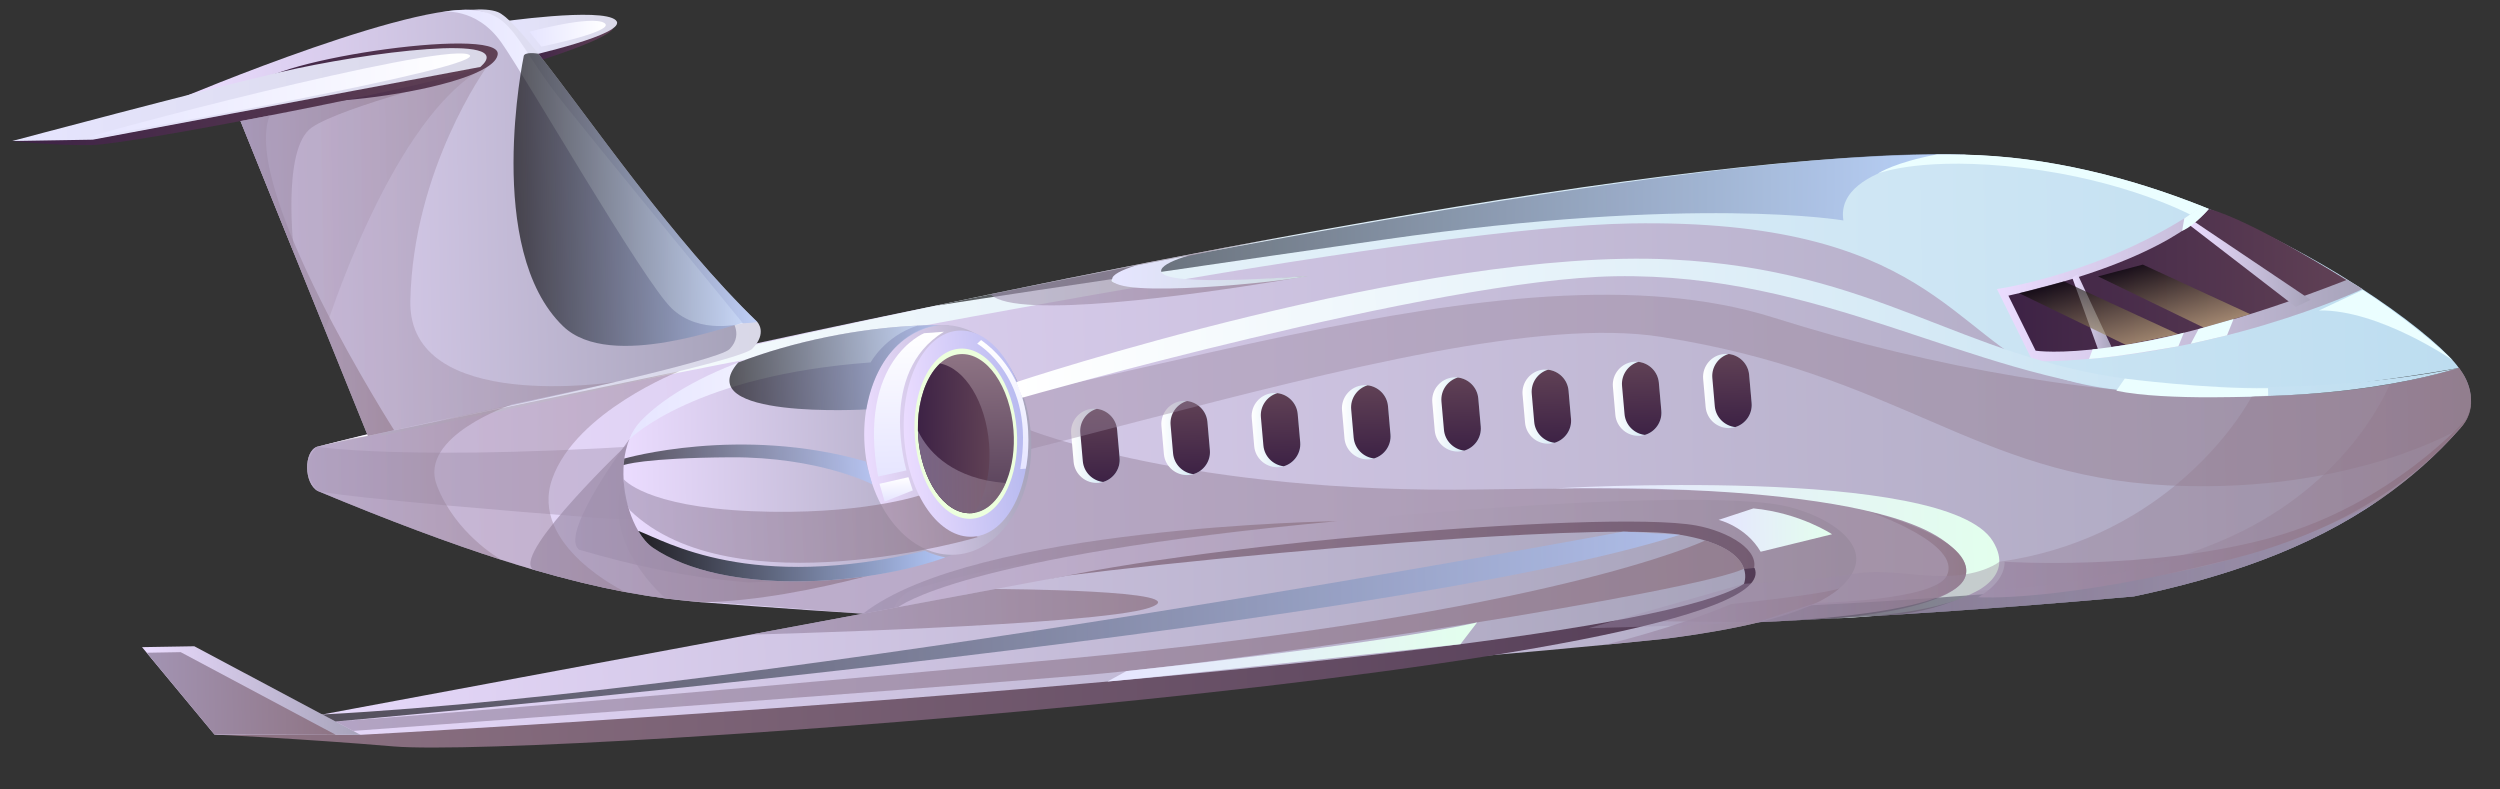 <svg width="114" height="36" viewBox="0 0 114 36" fill="none" xmlns="http://www.w3.org/2000/svg">
<rect x="0" y="0" width="114" height="36" fill="#333333" stroke="none"/>
<path d="M24.175 2.897C24.175 2.897 27.706 1.836 27.982 1.273L23.877 2.591L24.175 2.897Z" fill="url(#paint0_linear_4_1308)"/>
<path d="M22.673 1.015C22.673 1.015 27.45 0.314 28.083 0.924C28.718 1.534 23.966 2.59 23.966 2.59L22.672 1.014L22.673 1.015Z" fill="url(#paint1_linear_4_1308)"/>
<path d="M112.678 18.225C112.685 18.663 112.546 19.121 112.173 19.544C111.09 20.77 109.905 21.812 108.637 22.699C108.637 22.699 108.625 22.707 108.601 22.724C108.59 22.733 108.574 22.742 108.556 22.755C105.243 25.057 101.372 26.337 97.304 27.196C93.645 27.528 90.079 27.8 86.597 28.02L86.596 28.02C86.241 28.043 85.889 28.064 85.535 28.084C85.533 28.086 85.531 28.086 85.53 28.086C83.696 28.197 81.886 28.292 80.097 28.375L80.094 28.375C77.498 28.493 74.947 28.583 72.436 28.647C58.004 29.01 44.856 28.479 31.997 27.462C31.958 27.46 31.912 27.456 31.859 27.451C31.768 27.443 31.661 27.432 31.538 27.42C31.152 27.383 30.759 27.342 30.355 27.29C29.761 27.211 29.149 27.114 28.509 26.994C28.506 26.994 28.502 26.993 28.497 26.993C27.231 26.754 25.858 26.423 24.315 25.974C23.846 25.836 23.359 25.687 22.857 25.526L22.854 25.526C20.508 24.773 17.782 23.759 14.499 22.391C14.498 22.391 14.497 22.389 14.495 22.389C14.492 22.388 14.491 22.388 14.491 22.388C13.857 22.039 13.846 20.598 14.457 20.371L14.458 20.371C14.97 20.244 15.479 20.116 15.986 19.988C17.525 19.606 19.051 19.232 20.564 18.865C46.006 12.716 67.863 8.927 89.567 7.051C99.179 8.546 105.21 10.972 111.567 16.299L102.811 18.063C104.983 18.037 107.052 17.862 108.971 17.522C110.075 17.328 111.129 17.079 112.124 16.773L112.125 16.773C112.125 16.773 112.131 16.779 112.138 16.791C112.146 16.802 112.159 16.82 112.174 16.842C112.184 16.855 112.192 16.868 112.201 16.881C112.46 17.235 112.658 17.697 112.674 18.187C112.675 18.2 112.678 18.212 112.676 18.223L112.678 18.225Z" fill="url(#paint2_linear_4_1308)"/>
<path d="M112.125 16.776C112.125 16.776 99.172 19.247 93.497 17.09C89.036 15.394 87.872 9.962 74.364 10.189C69.797 10.266 61.47 11.455 52.447 12.995C50.721 13.29 48.967 13.598 47.214 13.914C31.551 16.725 15.572 20.135 14.512 20.362C15.494 20.116 29.209 16.719 45.163 13.415C49.825 12.45 54.678 11.492 59.461 10.627C59.486 10.623 59.51 10.618 59.533 10.614C59.575 10.605 59.62 10.599 59.662 10.591C59.808 10.564 59.937 10.541 60.047 10.521C60.076 10.516 60.106 10.511 60.135 10.506C60.149 10.503 60.162 10.501 60.175 10.498C60.2 10.493 60.225 10.489 60.249 10.485C60.337 10.47 60.398 10.458 60.424 10.454C60.426 10.453 60.427 10.453 60.427 10.453C60.428 10.451 60.43 10.451 60.431 10.453C60.436 10.452 60.437 10.452 60.437 10.452C71.175 8.527 81.463 7.085 88.32 7.046C88.748 7.043 89.163 7.046 89.566 7.056C93.401 7.139 97.124 8.102 100.408 9.403L100.41 9.403C106.634 11.867 111.283 15.548 112.124 16.779L112.125 16.776Z" fill="url(#paint3_linear_4_1308)"/>
<path d="M84.561 25.928C84.432 26.253 84.204 26.552 83.878 26.829L83.875 26.832C82.642 27.878 80.01 28.594 76.051 29.112C76.051 29.112 74.981 29.229 73.18 29.403C73.174 29.404 73.169 29.404 73.169 29.404C66.98 30.007 52.185 31.303 42.47 30.988C40.51 30.924 39.899 27.627 41.555 26.92C49.214 24.381 75.981 21.993 81.273 23.048C83.098 23.414 85.085 24.6 84.561 25.927L84.561 25.928Z" fill="url(#paint4_linear_4_1308)"/>
<path d="M73.489 27.791C77.395 27.748 79.445 27.215 79.933 26.071C80.351 25.094 78.787 24.227 77.347 23.963C73.174 23.199 52.048 25.016 45.997 26.899C44.689 27.424 45.134 28.038 46.681 28.081C56.584 28.352 73.489 27.792 73.489 27.792L73.489 27.791Z" fill="url(#paint5_linear_4_1308)"/>
<path style="mix-blend-mode:multiply" opacity="0.53" d="M46.856 19.572C46.856 19.572 54.18 22.544 67.575 22.319C80.971 22.094 88.472 22.795 89.877 25.209C91.282 27.622 86.599 28.02 86.599 28.02L80.097 28.375L39.35 27.985L30.357 27.291C30.357 27.291 27.348 24.79 28.438 21.845C29.529 18.901 46.856 19.57 46.856 19.57L46.856 19.572Z" fill="url(#paint6_linear_4_1308)"/>
<path d="M9.782 33.497C9.782 33.497 13.764 33.683 17.953 34.037C24.652 34.602 81.989 30.452 80.006 25.896L9.782 33.497Z" fill="url(#paint7_linear_4_1308)"/>
<path d="M79.522 26.622C76.261 28.755 56.584 30.674 40.062 31.94L40.059 31.94C27.311 32.919 16.442 33.508 16.442 33.508L9.78 33.496L48.666 26.248C53.369 25.642 62.785 24.726 69.536 24.382L69.546 24.382C71.79 24.267 73.739 24.218 75.121 24.264C75.737 24.282 76.242 24.323 76.606 24.385C77.05 24.459 77.43 24.548 77.754 24.648C78.952 25.015 79.387 25.523 79.525 25.932C79.657 26.324 79.522 26.622 79.522 26.622Z" fill="url(#paint8_linear_4_1308)"/>
<path d="M9.782 33.497L6.477 29.51L8.86 29.469L16.442 33.509L9.782 33.497Z" fill="url(#paint9_linear_4_1308)"/>
<path d="M34.305 15.902C33.594 16.633 17.387 19.866 17.387 19.866L11.324 4.873L8.839 4.475C8.839 4.475 20.35 -0.375 22.7 0.549C23.078 0.698 23.718 1.403 24.55 2.452L24.551 2.452L24.562 2.468C26.881 5.394 30.685 10.976 34.529 14.679C34.529 14.679 35.014 15.171 34.305 15.903L34.305 15.902Z" fill="url(#paint10_linear_4_1308)"/>
<path d="M33.269 15.919C33.013 16.183 30.802 16.77 28.077 17.412C23.592 18.471 17.712 19.683 16.876 19.856C16.843 19.862 16.817 19.867 16.801 19.872L16.775 19.877L10.891 5.332L10.71 4.884L8.225 4.486C8.225 4.486 19.738 -0.364 22.087 0.558C23.521 1.12 28.011 9.387 33.244 14.43C33.244 14.43 33.978 15.187 33.27 15.918L33.269 15.919Z" fill="url(#paint11_linear_4_1308)"/>
<path d="M92.696 16.489L91.059 13.179C91.059 13.179 95.925 12.514 100.429 9.42C100.429 9.42 104.259 11.04 107.731 13.181C107.731 13.181 100.868 16.428 92.696 16.488L92.696 16.489Z" fill="url(#paint12_linear_4_1308)"/>
<path d="M100.724 9.527C100.724 9.527 98.966 11.837 91.583 13.482L92.825 15.991C92.825 15.991 97.013 16.67 106.994 12.772C106.994 12.772 102.777 10.088 100.724 9.525L100.724 9.527Z" fill="url(#paint13_linear_4_1308)"/>
<path d="M51.054 20.882C51.097 21.384 50.772 21.84 50.303 21.978C50.236 21.997 50.168 22.011 50.096 22.017C49.52 22.067 49.007 21.637 48.957 21.063L48.845 19.776C48.794 19.202 49.226 18.691 49.801 18.641C49.826 18.638 49.85 18.636 49.875 18.636C49.922 18.636 49.969 18.638 50.012 18.643C50.498 18.699 50.896 19.091 50.94 19.594L51.054 20.882Z" fill="url(#paint14_linear_4_1308)"/>
<path d="M55.17 20.524C55.215 21.027 54.888 21.482 54.42 21.621C54.353 21.64 54.285 21.654 54.213 21.66C53.638 21.71 53.125 21.28 53.074 20.706L52.961 19.418C52.912 18.845 53.342 18.333 53.917 18.283C53.942 18.281 53.967 18.279 53.992 18.279C54.04 18.279 54.086 18.281 54.131 18.286C54.616 18.342 55.015 18.733 55.059 19.237L55.171 20.525L55.17 20.524Z" fill="url(#paint15_linear_4_1308)"/>
<path d="M59.289 20.166C59.332 20.668 59.007 21.124 58.538 21.262C58.471 21.281 58.403 21.295 58.331 21.301C57.755 21.351 57.242 20.921 57.192 20.347L57.08 19.06C57.029 18.486 57.461 17.975 58.036 17.925C58.061 17.922 58.086 17.92 58.11 17.921C58.157 17.92 58.204 17.922 58.247 17.927C58.733 17.983 59.131 18.375 59.175 18.878L59.289 20.166Z" fill="url(#paint16_linear_4_1308)"/>
<path d="M63.405 19.809C63.45 20.311 63.123 20.767 62.655 20.905C62.589 20.924 62.52 20.938 62.448 20.944C61.873 20.994 61.36 20.564 61.309 19.99L61.196 18.703C61.147 18.129 61.577 17.617 62.152 17.567C62.177 17.565 62.202 17.563 62.227 17.563C62.275 17.563 62.321 17.565 62.366 17.57C62.851 17.626 63.25 18.018 63.294 18.521L63.406 19.809L63.405 19.809Z" fill="url(#paint17_linear_4_1308)"/>
<path d="M67.522 19.451C67.566 19.953 67.241 20.409 66.771 20.548C66.704 20.566 66.636 20.581 66.564 20.587C65.989 20.637 65.476 20.207 65.425 19.633L65.313 18.345C65.263 17.771 65.694 17.26 66.27 17.21C66.294 17.208 66.317 17.208 66.342 17.207C66.388 17.207 66.434 17.209 66.477 17.215C66.963 17.269 67.364 17.659 67.409 18.164L67.522 19.451Z" fill="url(#paint18_linear_4_1308)"/>
<path d="M71.638 19.094C71.683 19.596 71.358 20.051 70.891 20.191C70.825 20.209 70.753 20.224 70.682 20.229C70.106 20.279 69.593 19.85 69.543 19.276L69.429 17.991C69.38 17.416 69.81 16.904 70.386 16.854C70.41 16.852 70.433 16.852 70.458 16.852C70.504 16.851 70.55 16.854 70.593 16.859C71.081 16.913 71.482 17.303 71.526 17.808L71.638 19.096L71.638 19.094Z" fill="url(#paint19_linear_4_1308)"/>
<path d="M75.757 18.736C75.8 19.238 75.476 19.695 75.006 19.832C74.939 19.852 74.871 19.865 74.799 19.871C74.224 19.921 73.711 19.492 73.66 18.917L73.548 17.632C73.498 17.057 73.929 16.546 74.505 16.496C74.529 16.494 74.552 16.494 74.577 16.493C74.623 16.492 74.669 16.495 74.712 16.5C75.198 16.554 75.599 16.945 75.644 17.451L75.757 18.736Z" fill="url(#paint20_linear_4_1308)"/>
<path d="M79.874 18.378C79.918 18.88 79.593 19.336 79.127 19.475C79.06 19.495 78.988 19.509 78.917 19.516C78.341 19.565 77.828 19.137 77.778 18.561L77.664 17.277C77.615 16.703 78.045 16.19 78.621 16.142C78.645 16.139 78.67 16.137 78.696 16.137C78.742 16.137 78.785 16.139 78.83 16.144C79.317 16.199 79.717 16.59 79.761 17.095L79.874 18.38L79.874 18.378Z" fill="url(#paint21_linear_4_1308)"/>
<path d="M51.054 20.882C51.097 21.384 50.772 21.84 50.303 21.978C49.818 21.922 49.419 21.531 49.376 21.027L49.262 19.74C49.217 19.238 49.544 18.782 50.012 18.643C50.498 18.699 50.896 19.091 50.94 19.594L51.054 20.882Z" fill="url(#paint22_linear_4_1308)"/>
<path d="M55.17 20.524C55.215 21.027 54.888 21.482 54.42 21.621C53.934 21.565 53.536 21.173 53.492 20.67L53.379 19.382C53.335 18.88 53.66 18.425 54.129 18.286C54.615 18.342 55.013 18.733 55.058 19.237L55.17 20.524Z" fill="url(#paint23_linear_4_1308)"/>
<path d="M59.289 20.166C59.332 20.668 59.007 21.124 58.538 21.262C58.053 21.206 57.654 20.815 57.611 20.311L57.497 19.024C57.452 18.522 57.779 18.066 58.247 17.927C58.733 17.983 59.131 18.375 59.175 18.878L59.289 20.166Z" fill="url(#paint24_linear_4_1308)"/>
<path d="M63.405 19.809C63.45 20.311 63.123 20.767 62.655 20.905C62.169 20.849 61.771 20.458 61.727 19.954L61.614 18.667C61.57 18.165 61.895 17.709 62.364 17.57C62.85 17.626 63.248 18.018 63.293 18.521L63.405 19.809Z" fill="url(#paint25_linear_4_1308)"/>
<path d="M67.522 19.451C67.566 19.953 67.241 20.409 66.771 20.548C66.285 20.492 65.887 20.1 65.844 19.597L65.73 18.309C65.686 17.807 66.011 17.353 66.477 17.215C66.963 17.269 67.364 17.659 67.409 18.164L67.522 19.451Z" fill="url(#paint26_linear_4_1308)"/>
<path d="M71.638 19.094C71.683 19.596 71.358 20.051 70.892 20.191C70.403 20.137 70.004 19.745 69.96 19.24L69.848 17.955C69.803 17.453 70.125 16.998 70.592 16.859C71.079 16.913 71.48 17.303 71.525 17.808L71.637 19.096L71.638 19.094Z" fill="url(#paint27_linear_4_1308)"/>
<path d="M75.757 18.736C75.8 19.238 75.476 19.695 75.006 19.832C74.52 19.776 74.122 19.386 74.079 18.881L73.965 17.596C73.921 17.094 74.246 16.639 74.712 16.5C75.198 16.554 75.599 16.945 75.644 17.451L75.757 18.736Z" fill="url(#paint28_linear_4_1308)"/>
<path d="M79.874 18.378C79.918 18.88 79.593 19.336 79.127 19.475C78.641 19.42 78.24 19.03 78.195 18.525L78.083 17.238C78.038 16.736 78.36 16.281 78.83 16.141C79.317 16.196 79.717 16.587 79.761 17.092L79.874 18.377L79.874 18.378Z" fill="url(#paint29_linear_4_1308)"/>
<path d="M94.497 12.669L95.698 16.004L96.287 15.825L94.739 12.505L94.497 12.669Z" fill="url(#paint30_linear_4_1308)"/>
<path d="M99.871 10.285L104.687 13.997L105.364 13.672L100.079 10.118L99.871 10.285Z" fill="url(#paint31_linear_4_1308)"/>
<path style="mix-blend-mode:multiply" opacity="0.36" d="M28.078 17.412L16.878 19.856L16.802 19.872L16.776 19.877L10.891 5.332L10.914 5.307L22.2 3.048C22.2 3.048 18.828 7.698 18.712 13.728C18.613 18.9 28.077 17.412 28.077 17.412L28.078 17.412Z" fill="url(#paint32_linear_4_1308)"/>
<path style="mix-blend-mode:multiply" opacity="0.23" d="M14.827 15.061C14.827 15.061 17.648 5.984 21.655 3.344L10.968 5.521L14.827 15.061Z" fill="url(#paint33_linear_4_1308)"/>
<path style="mix-blend-mode:multiply" opacity="0.58" d="M13.413 11.564C13.413 11.564 12.822 6.795 14.207 5.821C15.591 4.846 21.653 3.344 21.653 3.344L10.967 5.521L13.411 11.564L13.413 11.564Z" fill="url(#paint34_linear_4_1308)"/>
<path d="M20.128 0.547C20.128 0.547 21.698 0.279 22.87 1.95C24.043 3.621 29.326 12.807 30.623 14.056C31.92 15.306 33.876 14.741 33.876 14.741C33.876 14.741 28.094 7.71 25.629 4.622C23.165 1.535 23.449 0.042 20.128 0.547Z" fill="url(#paint35_linear_4_1308)"/>
<path d="M22.697 2.468C22.822 1.138 11.367 2.838 11.57 4.123C11.775 5.424 22.539 4.149 22.697 2.468Z" fill="url(#paint36_linear_4_1308)"/>
<path d="M0.554 6.431C0.554 6.431 2.437 6.644 4.208 6.614C5.979 6.584 20.744 3.72 21.907 3.053L0.554 6.431Z" fill="url(#paint37_linear_4_1308)"/>
<path d="M21.905 3.053L4.23 6.369L0.554 6.431C0.554 6.431 9.203 4.122 12.76 3.294C16.674 2.381 23.694 1.48 21.905 3.053Z" fill="url(#paint38_linear_4_1308)"/>
<path d="M4.065 6.264C3.603 6.271 19.827 1.973 21.348 2.478C22.869 2.981 4.372 6.258 4.065 6.264Z" fill="url(#paint39_linear_4_1308)"/>
<path style="mix-blend-mode:multiply" opacity="0.58" d="M10.968 5.521L16.776 19.877L17.972 19.617C17.972 19.617 10.947 8.619 12.3 5.266L10.968 5.522L10.968 5.521Z" fill="url(#paint40_linear_4_1308)"/>
<path d="M24.686 2.126L24.144 1.446C24.144 1.446 26.964 0.679 27.556 1.048C28.148 1.418 24.686 2.126 24.686 2.126Z" fill="url(#paint41_linear_4_1308)"/>
<path style="mix-blend-mode:color-dodge" opacity="0.64" d="M34.53 14.677C34.53 14.677 34.34 14.732 33.878 14.74C33.415 14.748 27.846 16.965 25.68 14.878C22.049 11.379 23.877 2.591 23.877 2.591C23.872 2.335 24.514 2.443 24.551 2.451L24.553 2.451L24.564 2.467C26.883 5.393 30.687 10.975 34.53 14.677Z" fill="url(#paint42_linear_4_1308)"/>
<path style="mix-blend-mode:multiply" opacity="0.76" d="M43.215 25.164C43.215 25.164 36.976 27.384 31.997 27.464C31.958 27.463 31.912 27.458 31.859 27.452C31.538 27.423 31.001 27.369 30.355 27.292C28.582 27.06 26.64 26.654 24.314 25.975C24.298 25.962 24.286 25.951 24.273 25.938C23.449 25.145 28.701 20.168 28.701 20.168L43.215 25.164Z" fill="url(#paint43_linear_4_1308)"/>
<path style="mix-blend-mode:multiply" opacity="0.76" d="M45.312 24.258C45.312 24.258 39.074 26.477 34.094 26.557C34.056 26.558 34.01 26.551 33.956 26.546C33.636 26.516 33.098 26.462 32.453 26.386C30.68 26.153 28.737 25.747 26.411 25.068C26.396 25.055 26.383 25.045 26.37 25.032C25.547 24.238 28.698 20.03 28.698 20.03L45.312 24.258Z" fill="url(#paint44_linear_4_1308)"/>
<path style="mix-blend-mode:multiply" opacity="0.41" d="M112.678 18.225C112.699 18.652 112.582 19.119 112.173 19.544C112.173 19.544 107.307 22.474 99.178 22.147C99.057 22.144 98.936 22.137 98.814 22.132C89.986 21.677 86.631 17.057 75.732 15.359C64.834 13.66 39.353 24.557 27.276 23.62C15.943 22.739 14.621 22.428 14.499 22.392C14.498 22.392 14.497 22.391 14.495 22.391C14.492 22.389 14.491 22.389 14.491 22.389C14.491 22.389 13.481 21.379 14.458 20.372C14.458 20.372 19.749 21.217 34.776 19.928C49.804 18.641 68.634 10.61 80.897 14.49C88.21 16.803 96.012 18.155 102.812 18.065C106.236 18.022 109.404 17.611 112.125 16.775L112.127 16.775C112.127 16.775 112.132 16.781 112.139 16.792C112.148 16.804 112.16 16.821 112.176 16.843C112.185 16.856 112.194 16.869 112.202 16.883C112.343 17.095 112.638 17.602 112.676 18.189C112.677 18.202 112.679 18.213 112.678 18.225Z" fill="url(#paint45_linear_4_1308)"/>
<path d="M45.369 24.093C44.986 24.575 44.177 25.034 43.107 25.419C39.528 26.71 33.023 27.187 29.77 24.976C29.524 24.807 29.296 24.541 29.103 24.208C28.461 23.115 28.177 21.32 28.698 20.031C28.822 19.719 28.997 19.434 29.223 19.198C30.234 18.144 31.82 17.241 33.657 16.535C36.173 15.565 39.167 14.968 41.831 14.851C42.163 14.836 42.488 14.829 42.808 14.829L42.809 14.829C42.959 14.83 43.108 14.831 43.253 14.836L45.369 24.095L45.369 24.093Z" fill="url(#paint46_linear_4_1308)"/>
<path d="M43.602 25.291C45.695 25.138 47.219 22.673 47.007 19.784C46.794 16.895 44.926 14.677 42.833 14.829C40.74 14.982 39.215 17.448 39.428 20.336C39.64 23.225 41.509 25.444 43.602 25.291Z" fill="url(#paint47_linear_4_1308)"/>
<path style="mix-blend-mode:multiply" opacity="0.64" d="M28.438 21.847C28.438 21.847 29.416 23.109 34.291 23.311C39.168 23.514 41.913 22.597 41.913 22.597L44.59 24.491C44.59 24.491 33.439 27.812 28.73 23.274C28.73 23.274 28.392 22.812 28.436 21.848L28.438 21.847Z" fill="url(#paint48_linear_4_1308)"/>
<path d="M40.04 21.729L41.334 21.451C41.334 21.451 39.989 16.989 43.043 15.127L42.141 15.194C42.141 15.194 39.077 16.431 40.04 21.731L40.04 21.729Z" fill="url(#paint49_linear_4_1308)"/>
<path d="M40.105 22.061L40.34 22.871L41.623 22.363L41.425 21.76L40.105 22.061Z" fill="url(#paint50_linear_4_1308)"/>
<path d="M44.388 24.472C45.942 24.358 47.047 22.163 46.857 19.569C46.666 16.974 45.252 14.963 43.697 15.076C42.143 15.189 41.038 17.384 41.228 19.979C41.419 22.574 42.834 24.585 44.388 24.472Z" fill="url(#paint51_linear_4_1308)"/>
<path d="M46.364 19.608C46.431 20.514 46.306 21.361 46.041 22.044C45.921 22.356 45.771 22.636 45.597 22.867C45.253 23.33 44.816 23.619 44.324 23.654C44.291 23.657 44.261 23.657 44.229 23.658C42.984 23.666 41.869 22.035 41.717 19.945C41.699 19.704 41.695 19.464 41.704 19.233C41.746 18.122 42.078 17.155 42.587 16.552C42.913 16.167 43.313 15.931 43.755 15.898C45.038 15.805 46.206 17.466 46.363 19.608L46.364 19.608Z" fill="#ECFFDD"/>
<path d="M45.912 21.895C45.895 21.94 45.875 21.984 45.859 22.028C45.756 22.266 45.635 22.48 45.497 22.664C45.208 23.058 44.843 23.315 44.434 23.382C44.393 23.392 44.351 23.396 44.308 23.398C44.278 23.401 44.248 23.402 44.219 23.401C43.056 23.407 42.014 21.884 41.872 19.931C41.864 19.832 41.86 19.733 41.858 19.635C41.856 19.51 41.857 19.385 41.861 19.265L41.859 19.265C41.899 18.226 42.209 17.323 42.687 16.76C42.743 16.692 42.802 16.632 42.863 16.573C43.132 16.324 43.442 16.172 43.778 16.149C44.979 16.061 46.069 17.614 46.216 19.616C46.279 20.462 46.163 21.255 45.915 21.892L45.912 21.895Z" fill="url(#paint52_linear_4_1308)"/>
<path d="M45.007 21.912C44.893 22.483 44.694 22.988 44.434 23.385C44.393 23.395 44.351 23.399 44.308 23.401C44.278 23.404 44.247 23.404 44.219 23.404C43.056 23.41 42.014 21.887 41.872 19.934C41.855 19.708 41.851 19.483 41.861 19.268L41.859 19.268C41.899 18.229 42.208 17.326 42.687 16.763C42.743 16.695 42.802 16.634 42.863 16.575C43.993 16.785 44.961 18.327 45.104 20.264C45.147 20.846 45.109 21.404 45.01 21.911L45.007 21.912Z" fill="url(#paint53_linear_4_1308)"/>
<path d="M44.56 15.672C44.56 15.672 47.257 17.212 46.523 21.389L46.777 21.371C46.777 21.371 47.635 17.583 44.738 15.506L44.56 15.672Z" fill="url(#paint54_linear_4_1308)"/>
<path d="M41.831 14.85C40.339 15.334 39.701 16.527 39.701 16.527C31.723 17.107 28.805 19.926 28.699 20.031C28.824 19.718 28.998 19.434 29.225 19.198C31.622 16.7 37.224 15.051 41.831 14.85Z" fill="url(#paint55_linear_4_1308)"/>
<path style="mix-blend-mode:color-dodge" opacity="0.86" d="M43.109 25.419C39.53 26.71 33.024 27.187 29.771 24.976C29.526 24.807 29.298 24.541 29.104 24.208C30.385 24.685 34.202 27.02 42.181 25.114C42.181 25.114 42.531 25.3 43.107 25.419L43.109 25.419Z" fill="url(#paint56_linear_4_1308)"/>
<path style="mix-blend-mode:multiply" opacity="0.58" d="M45.859 22.03C45.756 22.268 45.635 22.482 45.497 22.666C45.208 23.059 44.843 23.316 44.434 23.384C44.393 23.393 44.351 23.398 44.308 23.4C44.278 23.402 44.247 23.403 44.219 23.402C43.056 23.409 42.014 21.886 41.872 19.933C41.864 19.834 41.86 19.734 41.858 19.637C42.154 20.274 42.972 21.49 45.008 21.911C45.271 21.963 45.554 22.004 45.86 22.029L45.859 22.03Z" fill="url(#paint57_linear_4_1308)"/>
<path style="mix-blend-mode:color-dodge" opacity="0.64" d="M42.833 14.831C42.833 14.831 40.169 14.96 39.502 18.67C39.502 18.67 31.404 19.136 33.658 16.533C36.175 15.565 39.169 14.965 41.831 14.848C42.163 14.834 42.488 14.827 42.808 14.828L42.809 14.828C42.824 14.83 42.833 14.831 42.833 14.831Z" fill="url(#paint58_linear_4_1308)"/>
<path style="mix-blend-mode:color-dodge" opacity="0.64" d="M28.472 20.91C28.472 20.91 33.744 19.386 39.478 21.043L39.776 22.086C39.776 22.086 37.353 20.829 33.319 20.853C29.285 20.879 28.44 21.208 28.44 21.208L28.471 20.91L28.472 20.91Z" fill="url(#paint59_linear_4_1308)"/>
<path style="mix-blend-mode:color-dodge" opacity="0.64" d="M84.059 10.053C84.059 10.053 77.353 8.888 63.159 10.918C59.138 11.492 55.748 11.985 52.954 12.396C52.159 12.512 51.413 12.623 50.715 12.726C45.434 13.509 42.86 13.913 42.646 13.946C42.896 13.892 46.545 13.119 51.791 12.107C52.571 11.956 53.385 11.8 54.228 11.642C65.464 9.521 81.895 6.749 89.566 7.053C89.566 7.053 83.632 7.372 84.059 10.053Z" fill="url(#paint60_linear_4_1308)"/>
<path style="mix-blend-mode:multiply" opacity="0.58" d="M59.653 12.58C59.283 12.647 51.196 14.085 47.215 13.912C46.223 13.869 45.487 13.726 45.188 13.438C45.179 13.43 45.17 13.421 45.163 13.414C49.825 12.449 54.678 11.491 59.461 10.626C57.101 11.062 51.241 12.185 50.717 12.728C50.512 12.937 51.286 13.004 52.449 12.995C54.988 12.976 59.391 12.603 59.653 12.581L59.653 12.58Z" fill="url(#paint61_linear_4_1308)"/>
<path d="M60.433 10.452C60.433 10.452 60.428 10.452 60.423 10.453C60.424 10.452 60.426 10.452 60.426 10.452C60.428 10.45 60.429 10.45 60.431 10.452L60.433 10.452Z" fill="url(#paint62_linear_4_1308)"/>
<path d="M105.747 14.155L107.733 13.226C107.733 13.226 110.037 14.686 111.844 16.427C111.844 16.427 108.484 14.11 105.747 14.156L105.747 14.155Z" fill="#EBFEFF"/>
<path d="M78.368 23.706C78.368 23.706 79.612 24.002 80.286 25.159L83.541 24.362C83.541 24.362 82.093 23.392 79.957 23.183L78.366 23.707L78.368 23.706Z" fill="url(#paint63_linear_4_1308)"/>
<path d="M70.794 22.275C70.794 22.275 84.928 21.833 88.724 24.717C92.521 27.602 83.607 28.199 83.607 28.199C83.607 28.199 92.921 28.042 90.876 24.682C88.753 21.194 70.794 22.276 70.794 22.276L70.794 22.275Z" fill="url(#paint64_linear_4_1308)"/>
<path style="mix-blend-mode:color-dodge" opacity="0.64" d="M108.556 22.755C105.243 25.057 101.372 26.335 97.305 27.196C91.337 27.737 85.617 28.121 80.097 28.375L82.589 27.601C82.589 27.601 92.722 27.115 97.986 26.304C103.814 25.406 108.039 23.099 108.556 22.755Z" fill="url(#paint65_linear_4_1308)"/>
<path style="mix-blend-mode:color-dodge" opacity="0.64" d="M108.603 22.724C108.591 22.733 108.574 22.743 108.556 22.756C108.571 22.744 108.588 22.734 108.603 22.724Z" fill="url(#paint66_linear_4_1308)"/>
<path d="M46.338 17.426C46.338 17.426 64.878 11.273 76.203 11.832C85.621 12.297 89.346 16.298 97.157 17.299C105.164 18.325 112.125 16.775 112.125 16.775C112.125 16.775 106.532 18.702 97.634 17.878C89.652 17.138 83.08 12.438 73.642 12.597C65.472 12.734 46.613 18.136 46.613 18.136L46.338 17.426Z" fill="url(#paint67_linear_4_1308)"/>
<path d="M96.506 17.817L96.889 17.264C96.889 17.264 100.646 17.748 103.423 17.701L103.429 18.054C103.429 18.054 98.772 18.301 96.506 17.817Z" fill="#EBFEFF"/>
<path d="M100.431 9.42L99.877 9.787C99.877 9.787 96.933 8.216 92.273 7.659C87.738 7.116 85.739 7.875 85.637 7.913C85.697 7.872 86.403 7.411 88.321 7.042C88.749 7.039 89.164 7.042 89.567 7.051C93.402 7.135 97.125 8.098 100.41 9.398L100.411 9.398L100.431 9.419L100.431 9.42Z" fill="#EBFEFF"/>
<path style="mix-blend-mode:multiply" opacity="0.76" d="M34.233 28.939C34.233 28.939 49.968 28.532 52.405 27.717C54.843 26.902 45.393 26.858 45.393 26.858L34.233 28.938L34.233 28.939Z" fill="url(#paint68_linear_4_1308)"/>
<path style="mix-blend-mode:multiply" opacity="0.76" d="M79.527 25.93C77.456 26.962 57.24 30.126 49.516 30.78C41.721 31.441 16.105 33.33 16.105 33.33L15.3 32.9C15.3 32.9 26.954 32.056 48.877 30.014C70.579 27.992 77.615 24.713 77.755 24.647C78.954 25.014 79.388 25.521 79.527 25.93Z" fill="url(#paint69_linear_4_1308)"/>
<path style="mix-blend-mode:color-dodge" opacity="0.64" d="M14.699 32.581L15.3 32.9C15.3 32.9 63.171 28.719 76.608 24.385L74.025 24.239C74.025 24.239 35.285 31.494 14.699 32.581Z" fill="url(#paint70_linear_4_1308)"/>
<path d="M50.497 31.078L51.369 30.601C51.369 30.601 63.054 29.371 67.357 28.383L66.596 29.374C66.596 29.374 52.992 30.86 50.497 31.078Z" fill="url(#paint71_linear_4_1308)"/>
<path style="mix-blend-mode:color-dodge" opacity="0.64" d="M92.073 13.37L96.933 15.725L99.324 15.237L94.116 12.833L92.073 13.37Z" fill="url(#paint72_linear_4_1308)"/>
<path style="mix-blend-mode:color-dodge" opacity="0.64" d="M95.67 12.603L100.492 14.94L102.607 14.324L97.713 12.066L95.67 12.603Z" fill="url(#paint73_linear_4_1308)"/>
<path d="M95.262 16.369L95.42 15.934C95.42 15.934 97.718 15.685 99.584 15.173L99.333 15.791C99.333 15.791 96.629 16.279 95.262 16.369Z" fill="#EBFEFF"/>
<path d="M99.899 15.676L100.258 15.003L101.852 14.544L101.551 15.292C101.551 15.292 100.285 15.596 99.9 15.676L99.899 15.676Z" fill="#EBFEFF"/>
<path d="M99.505 10.53L99.604 9.959L100.411 9.401L100.724 9.525C100.724 9.525 100.13 10.253 99.505 10.529L99.505 10.53Z" fill="#EBFEFF"/>
<path d="M59.646 12.58C58.653 12.842 50.731 13.651 50.715 12.727C50.714 12.53 51.131 12.319 51.791 12.107C52.571 11.956 53.385 11.8 54.228 11.642C53.542 11.85 53.051 12.071 52.96 12.29C52.945 12.329 52.943 12.363 52.954 12.396C53.184 13.104 59.392 12.6 59.646 12.58Z" fill="url(#paint74_linear_4_1308)"/>
<path style="mix-blend-mode:multiply" opacity="0.76" d="M83.878 26.829L83.875 26.832C82.642 27.878 80.01 28.594 76.051 29.112C76.051 29.112 74.981 29.229 73.18 29.403C73.368 29.358 76.444 28.612 78.935 27.544C78.935 27.544 83.142 27.107 83.88 26.829L83.878 26.829Z" fill="url(#paint75_linear_4_1308)"/>
<path style="mix-blend-mode:multiply" opacity="0.76" d="M80.097 28.375C80.097 28.375 88.982 28.127 89.605 26.325C90.228 24.522 85.196 23.322 85.196 23.322C85.196 23.322 89.53 24.787 88.768 26.263C88.18 27.401 82.833 27.49 82.833 27.49L80.097 28.376L80.097 28.375Z" fill="url(#paint76_linear_4_1308)"/>
<path d="M90.198 27.233C90.198 27.233 91.426 26.602 91.409 25.615C91.409 25.615 97.98 26.044 103.54 24.524C109.1 23.006 112.52 19.047 112.52 19.047C112.52 19.047 109.663 23.49 101.765 25.492C93.869 27.494 90.196 27.234 90.196 27.234L90.198 27.233Z" fill="url(#paint77_linear_4_1308)"/>
<path style="mix-blend-mode:multiply" opacity="0.41" d="M112.678 18.225C112.699 18.652 112.582 19.119 112.173 19.544C111.09 20.77 109.905 21.812 108.637 22.699C108.637 22.699 108.625 22.707 108.601 22.724C108.59 22.733 108.574 22.742 108.556 22.755C105.243 25.057 101.372 26.337 97.304 27.196C93.645 27.528 90.079 27.8 86.597 28.02L86.596 28.02C86.241 28.043 85.889 28.064 85.535 28.084C85.533 28.086 85.531 28.086 85.53 28.086C83.696 28.197 81.886 28.292 80.097 28.375L80.094 28.375C77.498 28.493 74.947 28.583 72.436 28.647L79.523 26.621C79.523 26.621 82.953 26.445 84.439 26.178C85.927 25.913 87.118 26.29 88.769 26.262C90.421 26.234 91.17 25.617 91.17 25.617C94.715 25.12 97.34 23.654 99.18 22.145C101.61 20.155 102.672 18.092 102.672 18.092L102.812 18.063C104.984 18.037 107.054 17.862 108.972 17.522C110.077 17.328 111.131 17.079 112.125 16.773L112.127 16.773C112.127 16.773 112.132 16.779 112.139 16.791C112.148 16.802 112.16 16.82 112.176 16.842C112.185 16.855 112.194 16.868 112.202 16.881C112.462 17.235 112.66 17.697 112.676 18.187C112.677 18.2 112.679 18.212 112.678 18.223L112.678 18.225Z" fill="url(#paint78_linear_4_1308)"/>
<path style="mix-blend-mode:multiply" opacity="0.41" d="M112.678 18.225C112.699 18.652 112.582 19.119 112.173 19.544C111.09 20.77 109.905 21.812 108.636 22.699C108.636 22.699 108.625 22.707 108.601 22.724C108.59 22.733 108.574 22.742 108.556 22.755C105.243 25.057 101.372 26.337 97.304 27.196C93.645 27.528 90.079 27.8 86.597 28.02C87.478 27.913 88.798 27.635 90.192 26.93C90.192 26.93 97.069 26.784 102.214 24.236C107.36 21.69 108.971 17.522 108.971 17.522C110.075 17.328 111.129 17.079 112.124 16.773L112.125 16.773C112.125 16.773 112.131 16.779 112.138 16.791C112.146 16.802 112.159 16.82 112.174 16.842C112.184 16.855 112.192 16.868 112.201 16.881C112.46 17.235 112.658 17.697 112.674 18.187C112.675 18.2 112.678 18.212 112.676 18.223L112.678 18.225Z" fill="url(#paint79_linear_4_1308)"/>
<path style="mix-blend-mode:multiply" opacity="0.41" d="M28.519 26.997C28.519 26.997 28.516 26.997 28.509 26.996C28.506 26.996 28.501 26.996 28.497 26.996C27.231 26.756 25.858 26.426 24.315 25.976C21.654 25.196 18.488 24.056 14.499 22.394C14.498 22.394 14.497 22.392 14.495 22.392C14.492 22.391 14.491 22.391 14.491 22.391C13.857 22.042 13.846 20.601 14.457 20.374L14.458 20.374C14.97 20.246 15.479 20.119 15.986 19.991L16.776 19.878L30.979 16.927C30.979 16.927 26.279 18.763 25.186 21.823C24.094 24.883 28.519 26.998 28.519 26.998L28.519 26.997Z" fill="url(#paint80_linear_4_1308)"/>
<path style="mix-blend-mode:multiply" opacity="0.41" d="M22.852 25.524C20.506 24.773 17.781 23.759 14.498 22.392C14.497 22.392 14.495 22.391 14.494 22.391C14.491 22.389 14.489 22.389 14.489 22.389C13.855 22.04 13.844 20.6 14.456 20.372L14.457 20.372C14.968 20.245 15.629 20.112 16.14 20.003C17.917 19.621 19.474 19.326 20.987 18.96L23.343 18.446C23.343 18.446 19.062 19.887 19.919 22.128C20.753 24.313 22.753 25.469 22.852 25.526L22.852 25.524Z" fill="url(#paint81_linear_4_1308)"/>
<path style="mix-blend-mode:multiply" opacity="0.76" d="M40.958 27.686C40.958 27.686 43.787 25.355 60.968 23.767C60.968 23.767 44.425 24 39.35 27.986L40.959 27.686L40.958 27.686Z" fill="url(#paint82_linear_4_1308)"/>
<path d="M15.309 33.506L8.239 29.738L6.69 29.765L9.782 33.497L15.309 33.506Z" fill="url(#paint83_linear_4_1308)"/>
<defs>
<linearGradient id="paint0_linear_4_1308" x1="23.869" y1="2.123" x2="27.995" y2="2.053" gradientUnits="userSpaceOnUse">
<stop stop-color="#3D2245"/>
<stop offset="1" stop-color="#604155"/>
</linearGradient>
<linearGradient id="paint1_linear_4_1308" x1="22.686" y1="1.675" x2="28.152" y2="1.582" gradientUnits="userSpaceOnUse">
<stop stop-color="#E6E5FF"/>
<stop offset="1" stop-color="#D9D8E7"/>
</linearGradient>
<linearGradient id="paint2_linear_4_1308" x1="13.964" y1="18.981" x2="112.663" y2="17.305" gradientUnits="userSpaceOnUse">
<stop stop-color="#EBDCFF"/>
<stop offset="1" stop-color="#A7A3BA"/>
</linearGradient>
<linearGradient id="paint3_linear_4_1308" x1="14.408" y1="14.322" x2="112.056" y2="12.663" gradientUnits="userSpaceOnUse">
<stop stop-color="white"/>
<stop offset="1" stop-color="#BDDDF0"/>
</linearGradient>
<linearGradient id="paint4_linear_4_1308" x1="40.573" y1="27.27" x2="84.663" y2="26.522" gradientUnits="userSpaceOnUse">
<stop stop-color="#EBDCFF"/>
<stop offset="1" stop-color="#A7A3BA"/>
</linearGradient>
<linearGradient id="paint5_linear_4_1308" x1="45.203" y1="27.106" x2="79.985" y2="25.436" gradientUnits="userSpaceOnUse">
<stop stop-color="#8E7484"/>
<stop offset="1" stop-color="#533C56"/>
</linearGradient>
<linearGradient id="paint6_linear_4_1308" x1="28.22" y1="24.491" x2="90.094" y2="23.44" gradientUnits="userSpaceOnUse">
<stop stop-color="#A394B3"/>
<stop offset="1" stop-color="#8E7484"/>
</linearGradient>
<linearGradient id="paint7_linear_4_1308" x1="9.732" y1="30.67" x2="80.111" y2="29.475" gradientUnits="userSpaceOnUse">
<stop stop-color="#8E7484"/>
<stop offset="1" stop-color="#533C56"/>
</linearGradient>
<linearGradient id="paint8_linear_4_1308" x1="9.711" y1="29.47" x2="79.618" y2="28.283" gradientUnits="userSpaceOnUse">
<stop stop-color="#EBDCFF"/>
<stop offset="1" stop-color="#A7A3BA"/>
</linearGradient>
<linearGradient id="paint9_linear_4_1308" x1="6.512" y1="31.591" x2="16.406" y2="31.424" gradientUnits="userSpaceOnUse">
<stop stop-color="#EBDCFF"/>
<stop offset="1" stop-color="#A7A3BA"/>
</linearGradient>
<linearGradient id="paint10_linear_4_1308" x1="8.937" y1="10.328" x2="34.603" y2="9.892" gradientUnits="userSpaceOnUse">
<stop stop-color="#E6E5FF"/>
<stop offset="1" stop-color="#D9D8E7"/>
</linearGradient>
<linearGradient id="paint11_linear_4_1308" x1="8.323" y1="10.338" x2="33.487" y2="9.911" gradientUnits="userSpaceOnUse">
<stop stop-color="#EBDCFF"/>
<stop offset="1" stop-color="#A7A3BA"/>
</linearGradient>
<linearGradient id="paint12_linear_4_1308" x1="91.058" y1="13.051" x2="107.725" y2="12.768" gradientUnits="userSpaceOnUse">
<stop stop-color="#EBDCFF"/>
<stop offset="1" stop-color="#A7A3BA"/>
</linearGradient>
<linearGradient id="paint13_linear_4_1308" x1="91.572" y1="12.879" x2="106.992" y2="12.617" gradientUnits="userSpaceOnUse">
<stop stop-color="#3D2245"/>
<stop offset="1" stop-color="#604155"/>
</linearGradient>
<linearGradient id="paint14_linear_4_1308" x1="48.852" y1="20.349" x2="51.047" y2="20.311" gradientUnits="userSpaceOnUse">
<stop stop-color="white"/>
<stop offset="1" stop-color="#BDDDF0"/>
</linearGradient>
<linearGradient id="paint15_linear_4_1308" x1="52.969" y1="19.991" x2="55.164" y2="19.954" gradientUnits="userSpaceOnUse">
<stop stop-color="white"/>
<stop offset="1" stop-color="#BDDDF0"/>
</linearGradient>
<linearGradient id="paint16_linear_4_1308" x1="57.086" y1="19.634" x2="59.281" y2="19.596" gradientUnits="userSpaceOnUse">
<stop stop-color="white"/>
<stop offset="1" stop-color="#BDDDF0"/>
</linearGradient>
<linearGradient id="paint17_linear_4_1308" x1="61.203" y1="19.276" x2="63.398" y2="19.239" gradientUnits="userSpaceOnUse">
<stop stop-color="white"/>
<stop offset="1" stop-color="#BDDDF0"/>
</linearGradient>
<linearGradient id="paint18_linear_4_1308" x1="65.321" y1="18.92" x2="67.516" y2="18.883" gradientUnits="userSpaceOnUse">
<stop stop-color="white"/>
<stop offset="1" stop-color="#BDDDF0"/>
</linearGradient>
<linearGradient id="paint19_linear_4_1308" x1="69.436" y1="18.562" x2="71.631" y2="18.525" gradientUnits="userSpaceOnUse">
<stop stop-color="white"/>
<stop offset="1" stop-color="#BDDDF0"/>
</linearGradient>
<linearGradient id="paint20_linear_4_1308" x1="73.555" y1="18.205" x2="75.75" y2="18.167" gradientUnits="userSpaceOnUse">
<stop stop-color="white"/>
<stop offset="1" stop-color="#BDDDF0"/>
</linearGradient>
<linearGradient id="paint21_linear_4_1308" x1="77.672" y1="17.849" x2="79.867" y2="17.811" gradientUnits="userSpaceOnUse">
<stop stop-color="white"/>
<stop offset="1" stop-color="#BDDDF0"/>
</linearGradient>
<linearGradient id="paint22_linear_4_1308" x1="50.187" y1="21.98" x2="50.131" y2="18.643" gradientUnits="userSpaceOnUse">
<stop stop-color="#3D2245"/>
<stop offset="1" stop-color="#604155"/>
</linearGradient>
<linearGradient id="paint23_linear_4_1308" x1="54.303" y1="21.623" x2="54.248" y2="18.285" gradientUnits="userSpaceOnUse">
<stop stop-color="#3D2245"/>
<stop offset="1" stop-color="#604155"/>
</linearGradient>
<linearGradient id="paint24_linear_4_1308" x1="58.422" y1="21.265" x2="58.366" y2="17.929" gradientUnits="userSpaceOnUse">
<stop stop-color="#3D2245"/>
<stop offset="1" stop-color="#604155"/>
</linearGradient>
<linearGradient id="paint25_linear_4_1308" x1="62.539" y1="20.909" x2="62.483" y2="17.572" gradientUnits="userSpaceOnUse">
<stop stop-color="#3D2245"/>
<stop offset="1" stop-color="#604155"/>
</linearGradient>
<linearGradient id="paint26_linear_4_1308" x1="66.656" y1="20.552" x2="66.6" y2="17.215" gradientUnits="userSpaceOnUse">
<stop stop-color="#3D2245"/>
<stop offset="1" stop-color="#604155"/>
</linearGradient>
<linearGradient id="paint27_linear_4_1308" x1="70.772" y1="20.194" x2="70.716" y2="16.858" gradientUnits="userSpaceOnUse">
<stop stop-color="#3D2245"/>
<stop offset="1" stop-color="#604155"/>
</linearGradient>
<linearGradient id="paint28_linear_4_1308" x1="74.889" y1="19.837" x2="74.833" y2="16.5" gradientUnits="userSpaceOnUse">
<stop stop-color="#3D2245"/>
<stop offset="1" stop-color="#604155"/>
</linearGradient>
<linearGradient id="paint29_linear_4_1308" x1="79.007" y1="19.479" x2="78.952" y2="16.143" gradientUnits="userSpaceOnUse">
<stop stop-color="#3D2245"/>
<stop offset="1" stop-color="#604155"/>
</linearGradient>
<linearGradient id="paint30_linear_4_1308" x1="94.525" y1="14.269" x2="96.26" y2="14.24" gradientUnits="userSpaceOnUse">
<stop stop-color="#EBDCFF"/>
<stop offset="1" stop-color="#A7A3BA"/>
</linearGradient>
<linearGradient id="paint31_linear_4_1308" x1="99.903" y1="12.102" x2="105.337" y2="12.009" gradientUnits="userSpaceOnUse">
<stop stop-color="#EBDCFF"/>
<stop offset="1" stop-color="#A7A3BA"/>
</linearGradient>
<linearGradient id="paint32_linear_4_1308" x1="10.998" y1="11.604" x2="27.973" y2="11.316" gradientUnits="userSpaceOnUse">
<stop stop-color="#A394B3"/>
<stop offset="1" stop-color="#8E7484"/>
</linearGradient>
<linearGradient id="paint33_linear_4_1308" x1="11.033" y1="9.324" x2="21.753" y2="9.142" gradientUnits="userSpaceOnUse">
<stop stop-color="#A394B3"/>
<stop offset="1" stop-color="#8E7484"/>
</linearGradient>
<linearGradient id="paint34_linear_4_1308" x1="11.003" y1="7.564" x2="21.724" y2="7.382" gradientUnits="userSpaceOnUse">
<stop stop-color="#A394B3"/>
<stop offset="1" stop-color="#8E7484"/>
</linearGradient>
<linearGradient id="paint35_linear_4_1308" x1="20.251" y1="7.774" x2="33.755" y2="7.544" gradientUnits="userSpaceOnUse">
<stop stop-color="#E6E5FF"/>
<stop offset="1" stop-color="white"/>
</linearGradient>
<linearGradient id="paint36_linear_4_1308" x1="11.688" y1="2.793" x2="22.569" y2="3.821" gradientUnits="userSpaceOnUse">
<stop stop-color="#3D2245"/>
<stop offset="1" stop-color="#604155"/>
</linearGradient>
<linearGradient id="paint37_linear_4_1308" x1="0.531" y1="5.044" x2="21.934" y2="4.68" gradientUnits="userSpaceOnUse">
<stop stop-color="#3D2245"/>
<stop offset="1" stop-color="#604155"/>
</linearGradient>
<linearGradient id="paint38_linear_4_1308" x1="0.521" y1="4.481" x2="22.218" y2="4.113" gradientUnits="userSpaceOnUse">
<stop stop-color="#E6E5FF"/>
<stop offset="1" stop-color="#D9D8E7"/>
</linearGradient>
<linearGradient id="paint39_linear_4_1308" x1="4.026" y1="4.491" x2="21.465" y2="4.195" gradientUnits="userSpaceOnUse">
<stop stop-color="#E6E5FF"/>
<stop offset="1" stop-color="white"/>
</linearGradient>
<linearGradient id="paint40_linear_4_1308" x1="11.089" y1="12.63" x2="17.849" y2="12.515" gradientUnits="userSpaceOnUse">
<stop stop-color="#A394B3"/>
<stop offset="1" stop-color="#8E7484"/>
</linearGradient>
<linearGradient id="paint41_linear_4_1308" x1="24.144" y1="1.566" x2="27.63" y2="1.506" gradientUnits="userSpaceOnUse">
<stop stop-color="#E6E5FF"/>
<stop offset="1" stop-color="white"/>
</linearGradient>
<linearGradient id="paint42_linear_4_1308" x1="23.442" y1="9.149" x2="34.433" y2="8.962" gradientUnits="userSpaceOnUse">
<stop/>
<stop offset="1" stop-color="#B0C9FF"/>
</linearGradient>
<linearGradient id="paint43_linear_4_1308" x1="24.155" y1="23.92" x2="43.188" y2="23.596" gradientUnits="userSpaceOnUse">
<stop stop-color="#A394B3"/>
<stop offset="1" stop-color="#8E7484"/>
</linearGradient>
<linearGradient id="paint44_linear_4_1308" x1="26.212" y1="23.381" x2="45.293" y2="23.057" gradientUnits="userSpaceOnUse">
<stop stop-color="#A394B3"/>
<stop offset="1" stop-color="#8E7484"/>
</linearGradient>
<linearGradient id="paint45_linear_4_1308" x1="13.994" y1="19.179" x2="112.667" y2="17.503" gradientUnits="userSpaceOnUse">
<stop stop-color="#A394B3"/>
<stop offset="1" stop-color="#8E7484"/>
</linearGradient>
<linearGradient id="paint46_linear_4_1308" x1="28.415" y1="20.856" x2="45.309" y2="20.569" gradientUnits="userSpaceOnUse">
<stop stop-color="#EBDCFF"/>
<stop offset="1" stop-color="#A7A3BA"/>
</linearGradient>
<linearGradient id="paint47_linear_4_1308" x1="39.425" y1="20.337" x2="47.004" y2="19.78" gradientUnits="userSpaceOnUse">
<stop stop-color="#EBDCFF"/>
<stop offset="1" stop-color="#A7A3BA"/>
</linearGradient>
<linearGradient id="paint48_linear_4_1308" x1="28.573" y1="24.067" x2="44.472" y2="22.899" gradientUnits="userSpaceOnUse">
<stop stop-color="#A394B3"/>
<stop offset="1" stop-color="#8E7484"/>
</linearGradient>
<linearGradient id="paint49_linear_4_1308" x1="41.52" y1="21.705" x2="41.41" y2="15.155" gradientUnits="userSpaceOnUse">
<stop stop-color="#E6E5FF"/>
<stop offset="1" stop-color="white"/>
</linearGradient>
<linearGradient id="paint50_linear_4_1308" x1="40.875" y1="22.863" x2="40.857" y2="21.77" gradientUnits="userSpaceOnUse">
<stop stop-color="#E6E5FF"/>
<stop offset="1" stop-color="white"/>
</linearGradient>
<linearGradient id="paint51_linear_4_1308" x1="41.224" y1="19.981" x2="46.852" y2="19.567" gradientUnits="userSpaceOnUse">
<stop stop-color="#EBDCFF"/>
<stop offset="1" stop-color="#B6B9EF"/>
</linearGradient>
<linearGradient id="paint52_linear_4_1308" x1="44.103" y1="23.408" x2="43.981" y2="16.147" gradientUnits="userSpaceOnUse">
<stop stop-color="#533C56"/>
<stop offset="1" stop-color="#8E7484"/>
</linearGradient>
<linearGradient id="paint53_linear_4_1308" x1="41.861" y1="20.019" x2="45.106" y2="19.964" gradientUnits="userSpaceOnUse">
<stop stop-color="#3D2245"/>
<stop offset="1" stop-color="#604155"/>
</linearGradient>
<linearGradient id="paint54_linear_4_1308" x1="45.787" y1="21.404" x2="45.688" y2="15.492" gradientUnits="userSpaceOnUse">
<stop stop-color="#E6E5FF"/>
<stop offset="1" stop-color="white"/>
</linearGradient>
<linearGradient id="paint55_linear_4_1308" x1="28.655" y1="17.552" x2="41.873" y2="17.328" gradientUnits="userSpaceOnUse">
<stop stop-color="#E6E5FF"/>
<stop offset="1" stop-color="white"/>
</linearGradient>
<linearGradient id="paint56_linear_4_1308" x1="29.123" y1="25.42" x2="43.103" y2="25.183" gradientUnits="userSpaceOnUse">
<stop/>
<stop offset="1" stop-color="#B0C9FF"/>
</linearGradient>
<linearGradient id="paint57_linear_4_1308" x1="41.887" y1="21.542" x2="45.848" y2="21.475" gradientUnits="userSpaceOnUse">
<stop stop-color="#A394B3"/>
<stop offset="1" stop-color="#8E7484"/>
</linearGradient>
<linearGradient id="paint58_linear_4_1308" x1="33.253" y1="17.291" x2="42.958" y2="16.578" gradientUnits="userSpaceOnUse">
<stop/>
<stop offset="1" stop-color="#B0C9FF"/>
</linearGradient>
<linearGradient id="paint59_linear_4_1308" x1="28.48" y1="21.751" x2="39.69" y2="20.927" gradientUnits="userSpaceOnUse">
<stop/>
<stop offset="1" stop-color="#B0C9FF"/>
</linearGradient>
<linearGradient id="paint60_linear_4_1308" x1="42.726" y1="10.021" x2="89.486" y2="10.971" gradientUnits="userSpaceOnUse">
<stop/>
<stop offset="1" stop-color="#B0C9FF"/>
</linearGradient>
<linearGradient id="paint61_linear_4_1308" x1="45.147" y1="12.423" x2="59.646" y2="12.176" gradientUnits="userSpaceOnUse">
<stop stop-color="#A394B3"/>
<stop offset="1" stop-color="#8E7484"/>
</linearGradient>
<linearGradient id="paint62_linear_4_1308" x1="60.424" y1="10.454" x2="60.432" y2="10.454" gradientUnits="userSpaceOnUse">
<stop stop-color="#A394B3"/>
<stop offset="1" stop-color="#8E7484"/>
</linearGradient>
<linearGradient id="paint63_linear_4_1308" x1="78.376" y1="24.202" x2="83.536" y2="24.114" gradientUnits="userSpaceOnUse">
<stop stop-color="#E6E5FF"/>
<stop offset="1" stop-color="#E3FFED"/>
</linearGradient>
<linearGradient id="paint64_linear_4_1308" x1="70.845" y1="25.308" x2="91.158" y2="24.962" gradientUnits="userSpaceOnUse">
<stop stop-color="#E6E5FF"/>
<stop offset="1" stop-color="#E3FFED"/>
</linearGradient>
<linearGradient id="paint65_linear_4_1308" x1="80.053" y1="25.807" x2="108.599" y2="25.322" gradientUnits="userSpaceOnUse">
<stop/>
<stop offset="1" stop-color="#B0C9FF"/>
</linearGradient>
<linearGradient id="paint66_linear_4_1308" x1="108.556" y1="22.744" x2="108.603" y2="22.743" gradientUnits="userSpaceOnUse">
<stop/>
<stop offset="1" stop-color="#B0C9FF"/>
</linearGradient>
<linearGradient id="paint67_linear_4_1308" x1="46.308" y1="15.647" x2="112.088" y2="14.53" gradientUnits="userSpaceOnUse">
<stop stop-color="white"/>
<stop offset="1" stop-color="#BDDDF0"/>
</linearGradient>
<linearGradient id="paint68_linear_4_1308" x1="34.216" y1="27.994" x2="52.81" y2="27.679" gradientUnits="userSpaceOnUse">
<stop stop-color="#A394B3"/>
<stop offset="1" stop-color="#8E7484"/>
</linearGradient>
<linearGradient id="paint69_linear_4_1308" x1="15.241" y1="29.521" x2="79.569" y2="28.428" gradientUnits="userSpaceOnUse">
<stop stop-color="#A394B3"/>
<stop offset="1" stop-color="#8E7484"/>
</linearGradient>
<linearGradient id="paint70_linear_4_1308" x1="14.639" y1="29.075" x2="76.669" y2="28.021" gradientUnits="userSpaceOnUse">
<stop/>
<stop offset="1" stop-color="#B0C9FF"/>
</linearGradient>
<linearGradient id="paint71_linear_4_1308" x1="50.476" y1="29.873" x2="67.376" y2="29.586" gradientUnits="userSpaceOnUse">
<stop stop-color="#E6E5FF"/>
<stop offset="1" stop-color="#E3FFED"/>
</linearGradient>
<linearGradient id="paint72_linear_4_1308" x1="95.224" y1="12.533" x2="96.168" y2="16.08" gradientUnits="userSpaceOnUse">
<stop/>
<stop offset="1" stop-color="#CCB381"/>
</linearGradient>
<linearGradient id="paint73_linear_4_1308" x1="98.692" y1="11.8" x2="99.594" y2="15.182" gradientUnits="userSpaceOnUse">
<stop/>
<stop offset="1" stop-color="#CCB381"/>
</linearGradient>
<linearGradient id="paint74_linear_4_1308" x1="50.723" y1="12.344" x2="59.647" y2="12.525" gradientUnits="userSpaceOnUse">
<stop stop-color="#E6E5FF"/>
<stop offset="1" stop-color="#CDDBE0"/>
</linearGradient>
<linearGradient id="paint75_linear_4_1308" x1="73.157" y1="28.208" x2="83.898" y2="28.026" gradientUnits="userSpaceOnUse">
<stop stop-color="#A394B3"/>
<stop offset="1" stop-color="#8E7484"/>
</linearGradient>
<linearGradient id="paint76_linear_4_1308" x1="80.054" y1="25.894" x2="89.653" y2="25.731" gradientUnits="userSpaceOnUse">
<stop stop-color="#A394B3"/>
<stop offset="1" stop-color="#8E7484"/>
</linearGradient>
<linearGradient id="paint77_linear_4_1308" x1="90.131" y1="23.342" x2="112.587" y2="22.96" gradientUnits="userSpaceOnUse">
<stop stop-color="#A394B3"/>
<stop offset="1" stop-color="#8E7484"/>
</linearGradient>
<linearGradient id="paint78_linear_4_1308" x1="72.339" y1="23.048" x2="112.75" y2="22.362" gradientUnits="userSpaceOnUse">
<stop stop-color="#A394B3"/>
<stop offset="1" stop-color="#8E7484"/>
</linearGradient>
<linearGradient id="paint79_linear_4_1308" x1="86.506" y1="22.616" x2="112.747" y2="22.17" gradientUnits="userSpaceOnUse">
<stop stop-color="#A394B3"/>
<stop offset="1" stop-color="#8E7484"/>
</linearGradient>
<linearGradient id="paint80_linear_4_1308" x1="14.02" y1="22.226" x2="31.064" y2="21.936" gradientUnits="userSpaceOnUse">
<stop stop-color="#A394B3"/>
<stop offset="1" stop-color="#8E7484"/>
</linearGradient>
<linearGradient id="paint81_linear_4_1308" x1="14.018" y1="22.137" x2="23.404" y2="21.977" gradientUnits="userSpaceOnUse">
<stop stop-color="#A394B3"/>
<stop offset="1" stop-color="#8E7484"/>
</linearGradient>
<linearGradient id="paint82_linear_4_1308" x1="39.316" y1="26.059" x2="60.999" y2="25.691" gradientUnits="userSpaceOnUse">
<stop stop-color="#A394B3"/>
<stop offset="1" stop-color="#8E7484"/>
</linearGradient>
<linearGradient id="paint83_linear_4_1308" x1="6.721" y1="31.707" x2="15.276" y2="31.562" gradientUnits="userSpaceOnUse">
<stop stop-color="#A394B3"/>
<stop offset="1" stop-color="#8E7484"/>
</linearGradient>
</defs>
</svg>
